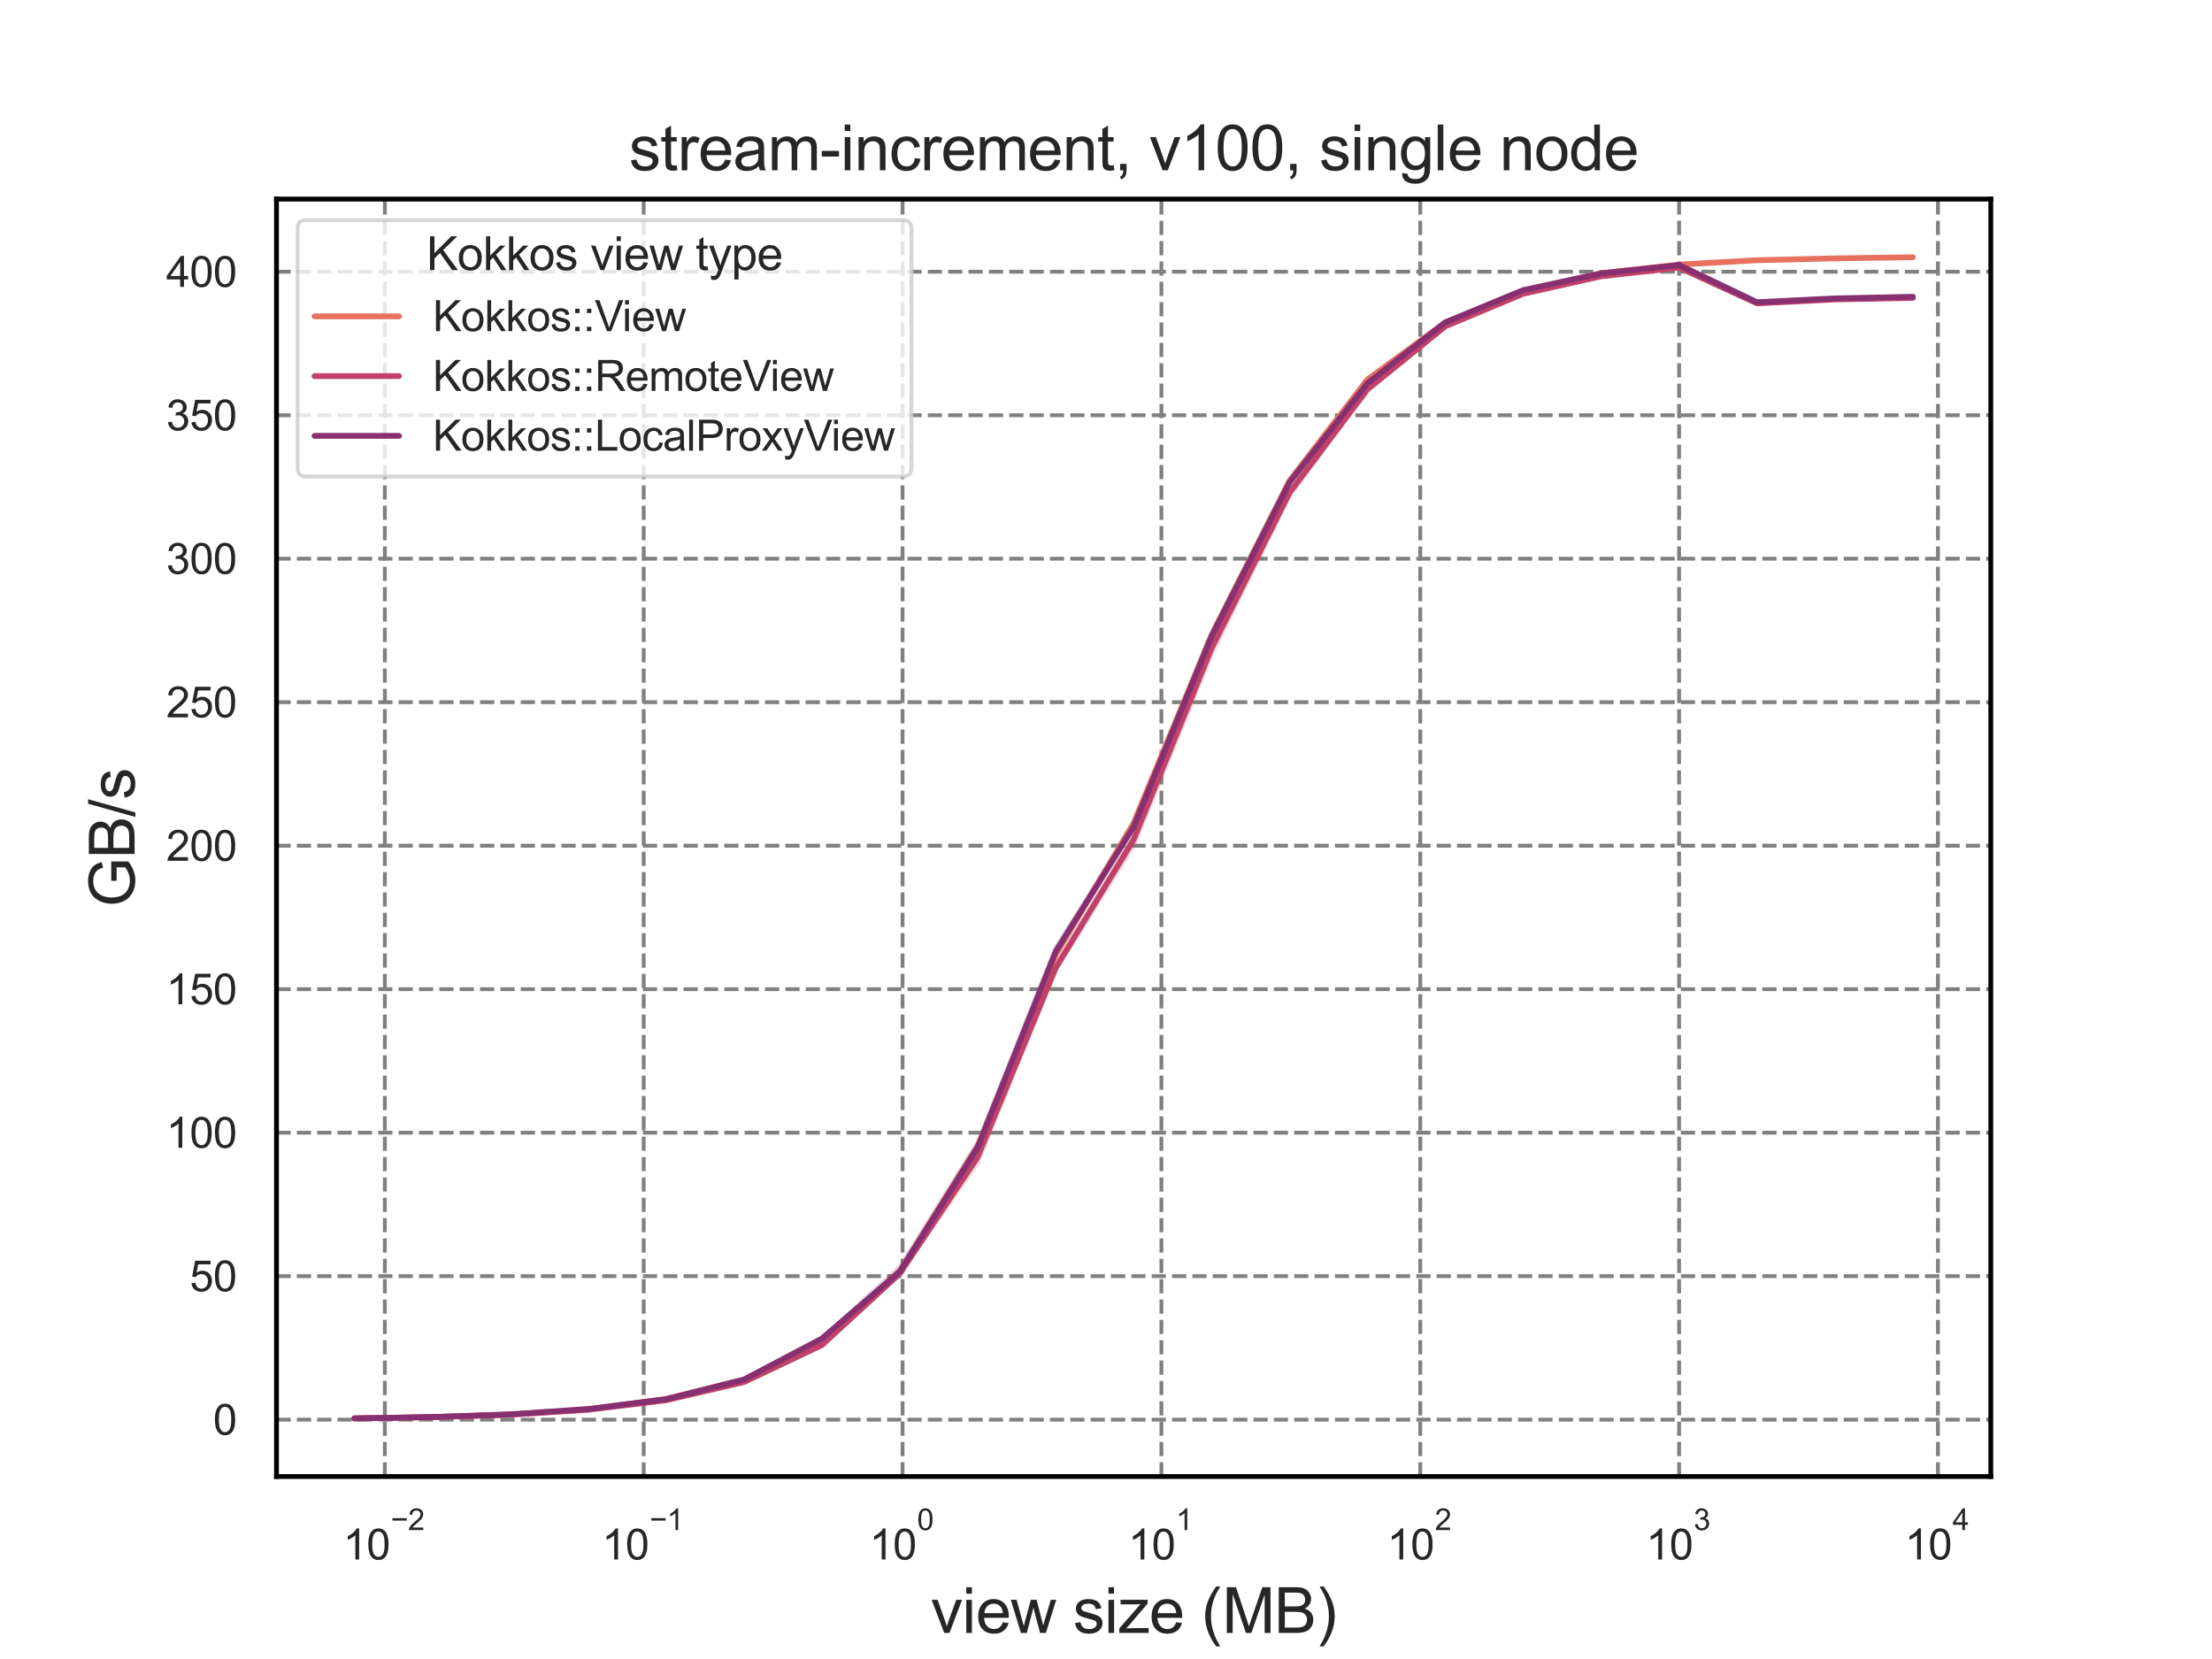 <?xml version="1.0" encoding="utf-8" standalone="no"?>
<!DOCTYPE svg PUBLIC "-//W3C//DTD SVG 1.1//EN"
  "http://www.w3.org/Graphics/SVG/1.1/DTD/svg11.dtd">
<svg xmlns:xlink="http://www.w3.org/1999/xlink" width="460.8pt" height="345.6pt" viewBox="0 0 460.8 345.6" xmlns="http://www.w3.org/2000/svg" version="1.1">
 <defs>
  <style type="text/css">*{stroke-linejoin: round; stroke-linecap: butt}</style>
 </defs>
 <g id="figure_1">
  <g id="patch_1">
   <path d="M 0 345.6 
L 460.8 345.6 
L 460.8 0 
L 0 0 
z
" style="fill: #ffffff"/>
  </g>
  <g id="axes_1">
   <g id="patch_2">
    <path d="M 57.6 307.584 
L 414.72 307.584 
L 414.72 41.472 
L 57.6 41.472 
z
" style="fill: #ffffff"/>
   </g>
   <g id="matplotlib.axis_1">
    <g id="xtick_1">
     <g id="line2d_1">
      <path d="M 80.171 307.584 
L 80.171 41.472 
" clip-path="url(#p6f10668cb2)" style="fill: none; stroke-dasharray: 2.96,1.28; stroke-dashoffset: 0; stroke: #808080; stroke-width: 0.8"/>
     </g>
     <g id="text_1">
      <!-- $\mathdefault{10^{-2}}$ -->
      <g style="fill: #262626" transform="translate(71.459 324.959)scale(0.088 -0.088)">
       <defs>
        <path id="ArialMT-31" d="M 2384 0 
L 1822 0 
L 1822 3584 
Q 1619 3391 1289 3197 
Q 959 3003 697 2906 
L 697 3450 
Q 1169 3672 1522 3987 
Q 1875 4303 2022 4600 
L 2384 4600 
L 2384 0 
z
" transform="scale(0.016)"/>
        <path id="ArialMT-30" d="M 266 2259 
Q 266 3072 433 3567 
Q 600 4063 929 4331 
Q 1259 4600 1759 4600 
Q 2128 4600 2406 4451 
Q 2684 4303 2865 4023 
Q 3047 3744 3150 3342 
Q 3253 2941 3253 2259 
Q 3253 1453 3087 958 
Q 2922 463 2592 192 
Q 2263 -78 1759 -78 
Q 1097 -78 719 397 
Q 266 969 266 2259 
z
M 844 2259 
Q 844 1131 1108 757 
Q 1372 384 1759 384 
Q 2147 384 2411 759 
Q 2675 1134 2675 2259 
Q 2675 3391 2411 3762 
Q 2147 4134 1753 4134 
Q 1366 4134 1134 3806 
Q 844 3388 844 2259 
z
" transform="scale(0.016)"/>
        <path id="ArialMT-2212" d="M 3381 1997 
L 356 1997 
L 356 2522 
L 3381 2522 
L 3381 1997 
z
" transform="scale(0.016)"/>
        <path id="ArialMT-32" d="M 3222 541 
L 3222 0 
L 194 0 
Q 188 203 259 391 
Q 375 700 629 1000 
Q 884 1300 1366 1694 
Q 2113 2306 2375 2664 
Q 2638 3022 2638 3341 
Q 2638 3675 2398 3904 
Q 2159 4134 1775 4134 
Q 1369 4134 1125 3890 
Q 881 3647 878 3216 
L 300 3275 
Q 359 3922 746 4261 
Q 1134 4600 1788 4600 
Q 2447 4600 2831 4234 
Q 3216 3869 3216 3328 
Q 3216 3053 3103 2787 
Q 2991 2522 2730 2228 
Q 2469 1934 1863 1422 
Q 1356 997 1212 845 
Q 1069 694 975 541 
L 3222 541 
z
" transform="scale(0.016)"/>
       </defs>
       <use xlink:href="#ArialMT-31" transform="translate(0 0.994)"/>
       <use xlink:href="#ArialMT-30" transform="translate(55.615 0.994)"/>
       <use xlink:href="#ArialMT-2212" transform="translate(112.973 70.688)scale(0.7)"/>
       <use xlink:href="#ArialMT-32" transform="translate(153.852 70.688)scale(0.7)"/>
      </g>
     </g>
    </g>
    <g id="xtick_2">
     <g id="line2d_2">
      <path d="M 134.094 307.584 
L 134.094 41.472 
" clip-path="url(#p6f10668cb2)" style="fill: none; stroke-dasharray: 2.96,1.28; stroke-dashoffset: 0; stroke: #808080; stroke-width: 0.8"/>
     </g>
     <g id="text_2">
      <!-- $\mathdefault{10^{-1}}$ -->
      <g style="fill: #262626" transform="translate(125.382 324.959)scale(0.088 -0.088)">
       <use xlink:href="#ArialMT-31" transform="translate(0 0.994)"/>
       <use xlink:href="#ArialMT-30" transform="translate(55.615 0.994)"/>
       <use xlink:href="#ArialMT-2212" transform="translate(112.973 70.688)scale(0.7)"/>
       <use xlink:href="#ArialMT-31" transform="translate(153.852 70.688)scale(0.7)"/>
      </g>
     </g>
    </g>
    <g id="xtick_3">
     <g id="line2d_3">
      <path d="M 188.018 307.584 
L 188.018 41.472 
" clip-path="url(#p6f10668cb2)" style="fill: none; stroke-dasharray: 2.96,1.28; stroke-dashoffset: 0; stroke: #808080; stroke-width: 0.8"/>
     </g>
     <g id="text_3">
      <!-- $\mathdefault{10^{0}}$ -->
      <g style="fill: #262626" transform="translate(181.11 324.959)scale(0.088 -0.088)">
       <use xlink:href="#ArialMT-31" transform="translate(0 0.994)"/>
       <use xlink:href="#ArialMT-30" transform="translate(55.615 0.994)"/>
       <use xlink:href="#ArialMT-30" transform="translate(112.973 70.688)scale(0.7)"/>
      </g>
     </g>
    </g>
    <g id="xtick_4">
     <g id="line2d_4">
      <path d="M 241.942 307.584 
L 241.942 41.472 
" clip-path="url(#p6f10668cb2)" style="fill: none; stroke-dasharray: 2.96,1.28; stroke-dashoffset: 0; stroke: #808080; stroke-width: 0.8"/>
     </g>
     <g id="text_4">
      <!-- $\mathdefault{10^{1}}$ -->
      <g style="fill: #262626" transform="translate(235.034 324.959)scale(0.088 -0.088)">
       <use xlink:href="#ArialMT-31" transform="translate(0 0.994)"/>
       <use xlink:href="#ArialMT-30" transform="translate(55.615 0.994)"/>
       <use xlink:href="#ArialMT-31" transform="translate(112.973 70.688)scale(0.7)"/>
      </g>
     </g>
    </g>
    <g id="xtick_5">
     <g id="line2d_5">
      <path d="M 295.866 307.584 
L 295.866 41.472 
" clip-path="url(#p6f10668cb2)" style="fill: none; stroke-dasharray: 2.96,1.28; stroke-dashoffset: 0; stroke: #808080; stroke-width: 0.8"/>
     </g>
     <g id="text_5">
      <!-- $\mathdefault{10^{2}}$ -->
      <g style="fill: #262626" transform="translate(288.958 324.959)scale(0.088 -0.088)">
       <use xlink:href="#ArialMT-31" transform="translate(0 0.994)"/>
       <use xlink:href="#ArialMT-30" transform="translate(55.615 0.994)"/>
       <use xlink:href="#ArialMT-32" transform="translate(112.973 70.688)scale(0.7)"/>
      </g>
     </g>
    </g>
    <g id="xtick_6">
     <g id="line2d_6">
      <path d="M 349.789 307.584 
L 349.789 41.472 
" clip-path="url(#p6f10668cb2)" style="fill: none; stroke-dasharray: 2.96,1.28; stroke-dashoffset: 0; stroke: #808080; stroke-width: 0.8"/>
     </g>
     <g id="text_6">
      <!-- $\mathdefault{10^{3}}$ -->
      <g style="fill: #262626" transform="translate(342.881 324.959)scale(0.088 -0.088)">
       <defs>
        <path id="ArialMT-33" d="M 269 1209 
L 831 1284 
Q 928 806 1161 595 
Q 1394 384 1728 384 
Q 2125 384 2398 659 
Q 2672 934 2672 1341 
Q 2672 1728 2419 1979 
Q 2166 2231 1775 2231 
Q 1616 2231 1378 2169 
L 1441 2663 
Q 1497 2656 1531 2656 
Q 1891 2656 2178 2843 
Q 2466 3031 2466 3422 
Q 2466 3731 2256 3934 
Q 2047 4138 1716 4138 
Q 1388 4138 1169 3931 
Q 950 3725 888 3313 
L 325 3413 
Q 428 3978 793 4289 
Q 1159 4600 1703 4600 
Q 2078 4600 2393 4439 
Q 2709 4278 2876 4000 
Q 3044 3722 3044 3409 
Q 3044 3113 2884 2869 
Q 2725 2625 2413 2481 
Q 2819 2388 3044 2092 
Q 3269 1797 3269 1353 
Q 3269 753 2831 336 
Q 2394 -81 1725 -81 
Q 1122 -81 723 278 
Q 325 638 269 1209 
z
" transform="scale(0.016)"/>
       </defs>
       <use xlink:href="#ArialMT-31" transform="translate(0 0.994)"/>
       <use xlink:href="#ArialMT-30" transform="translate(55.615 0.994)"/>
       <use xlink:href="#ArialMT-33" transform="translate(112.973 70.688)scale(0.7)"/>
      </g>
     </g>
    </g>
    <g id="xtick_7">
     <g id="line2d_7">
      <path d="M 403.713 307.584 
L 403.713 41.472 
" clip-path="url(#p6f10668cb2)" style="fill: none; stroke-dasharray: 2.96,1.28; stroke-dashoffset: 0; stroke: #808080; stroke-width: 0.8"/>
     </g>
     <g id="text_7">
      <!-- $\mathdefault{10^{4}}$ -->
      <g style="fill: #262626" transform="translate(396.805 324.871)scale(0.088 -0.088)">
       <defs>
        <path id="ArialMT-34" d="M 2069 0 
L 2069 1097 
L 81 1097 
L 81 1613 
L 2172 4581 
L 2631 4581 
L 2631 1613 
L 3250 1613 
L 3250 1097 
L 2631 1097 
L 2631 0 
L 2069 0 
z
M 2069 1613 
L 2069 3678 
L 634 1613 
L 2069 1613 
z
" transform="scale(0.016)"/>
       </defs>
       <use xlink:href="#ArialMT-31" transform="translate(0 0.202)"/>
       <use xlink:href="#ArialMT-30" transform="translate(55.615 0.202)"/>
       <use xlink:href="#ArialMT-34" transform="translate(112.973 69.895)scale(0.7)"/>
      </g>
     </g>
    </g>
    <g id="xtick_8"/>
    <g id="xtick_9"/>
    <g id="xtick_10"/>
    <g id="xtick_11"/>
    <g id="xtick_12"/>
    <g id="xtick_13"/>
    <g id="xtick_14"/>
    <g id="xtick_15"/>
    <g id="xtick_16"/>
    <g id="xtick_17"/>
    <g id="xtick_18"/>
    <g id="xtick_19"/>
    <g id="xtick_20"/>
    <g id="xtick_21"/>
    <g id="xtick_22"/>
    <g id="xtick_23"/>
    <g id="xtick_24"/>
    <g id="xtick_25"/>
    <g id="xtick_26"/>
    <g id="xtick_27"/>
    <g id="xtick_28"/>
    <g id="xtick_29"/>
    <g id="xtick_30"/>
    <g id="xtick_31"/>
    <g id="xtick_32"/>
    <g id="xtick_33"/>
    <g id="xtick_34"/>
    <g id="xtick_35"/>
    <g id="xtick_36"/>
    <g id="xtick_37"/>
    <g id="xtick_38"/>
    <g id="xtick_39"/>
    <g id="xtick_40"/>
    <g id="xtick_41"/>
    <g id="xtick_42"/>
    <g id="xtick_43"/>
    <g id="xtick_44"/>
    <g id="xtick_45"/>
    <g id="xtick_46"/>
    <g id="xtick_47"/>
    <g id="xtick_48"/>
    <g id="xtick_49"/>
    <g id="xtick_50"/>
    <g id="xtick_51"/>
    <g id="xtick_52"/>
    <g id="xtick_53"/>
    <g id="xtick_54"/>
    <g id="xtick_55"/>
    <g id="xtick_56"/>
    <g id="xtick_57"/>
    <g id="xtick_58"/>
    <g id="xtick_59"/>
    <g id="xtick_60"/>
    <g id="xtick_61"/>
    <g id="text_8">
     <!-- view size (MB) -->
     <g style="fill: #262626" transform="translate(193.908 340.172)scale(0.13 -0.13)">
      <defs>
       <path id="ArialMT-76" d="M 1344 0 
L 81 3319 
L 675 3319 
L 1388 1331 
Q 1503 1009 1600 663 
Q 1675 925 1809 1294 
L 2547 3319 
L 3125 3319 
L 1869 0 
L 1344 0 
z
" transform="scale(0.016)"/>
       <path id="ArialMT-69" d="M 425 3934 
L 425 4581 
L 988 4581 
L 988 3934 
L 425 3934 
z
M 425 0 
L 425 3319 
L 988 3319 
L 988 0 
L 425 0 
z
" transform="scale(0.016)"/>
       <path id="ArialMT-65" d="M 2694 1069 
L 3275 997 
Q 3138 488 2766 206 
Q 2394 -75 1816 -75 
Q 1088 -75 661 373 
Q 234 822 234 1631 
Q 234 2469 665 2931 
Q 1097 3394 1784 3394 
Q 2450 3394 2872 2941 
Q 3294 2488 3294 1666 
Q 3294 1616 3291 1516 
L 816 1516 
Q 847 969 1125 678 
Q 1403 388 1819 388 
Q 2128 388 2347 550 
Q 2566 713 2694 1069 
z
M 847 1978 
L 2700 1978 
Q 2663 2397 2488 2606 
Q 2219 2931 1791 2931 
Q 1403 2931 1139 2672 
Q 875 2413 847 1978 
z
" transform="scale(0.016)"/>
       <path id="ArialMT-77" d="M 1034 0 
L 19 3319 
L 600 3319 
L 1128 1403 
L 1325 691 
Q 1338 744 1497 1375 
L 2025 3319 
L 2603 3319 
L 3100 1394 
L 3266 759 
L 3456 1400 
L 4025 3319 
L 4572 3319 
L 3534 0 
L 2950 0 
L 2422 1988 
L 2294 2553 
L 1622 0 
L 1034 0 
z
" transform="scale(0.016)"/>
       <path id="ArialMT-20" transform="scale(0.016)"/>
       <path id="ArialMT-73" d="M 197 991 
L 753 1078 
Q 800 744 1014 566 
Q 1228 388 1613 388 
Q 2000 388 2187 545 
Q 2375 703 2375 916 
Q 2375 1106 2209 1216 
Q 2094 1291 1634 1406 
Q 1016 1563 777 1677 
Q 538 1791 414 1992 
Q 291 2194 291 2438 
Q 291 2659 392 2848 
Q 494 3038 669 3163 
Q 800 3259 1026 3326 
Q 1253 3394 1513 3394 
Q 1903 3394 2198 3281 
Q 2494 3169 2634 2976 
Q 2775 2784 2828 2463 
L 2278 2388 
Q 2241 2644 2061 2787 
Q 1881 2931 1553 2931 
Q 1166 2931 1000 2803 
Q 834 2675 834 2503 
Q 834 2394 903 2306 
Q 972 2216 1119 2156 
Q 1203 2125 1616 2013 
Q 2213 1853 2448 1751 
Q 2684 1650 2818 1456 
Q 2953 1263 2953 975 
Q 2953 694 2789 445 
Q 2625 197 2315 61 
Q 2006 -75 1616 -75 
Q 969 -75 630 194 
Q 291 463 197 991 
z
" transform="scale(0.016)"/>
       <path id="ArialMT-7a" d="M 125 0 
L 125 456 
L 2238 2881 
Q 1878 2863 1603 2863 
L 250 2863 
L 250 3319 
L 2963 3319 
L 2963 2947 
L 1166 841 
L 819 456 
Q 1197 484 1528 484 
L 3063 484 
L 3063 0 
L 125 0 
z
" transform="scale(0.016)"/>
       <path id="ArialMT-28" d="M 1497 -1347 
Q 1031 -759 709 28 
Q 388 816 388 1659 
Q 388 2403 628 3084 
Q 909 3875 1497 4659 
L 1900 4659 
Q 1522 4009 1400 3731 
Q 1209 3300 1100 2831 
Q 966 2247 966 1656 
Q 966 153 1900 -1347 
L 1497 -1347 
z
" transform="scale(0.016)"/>
       <path id="ArialMT-4d" d="M 475 0 
L 475 4581 
L 1388 4581 
L 2472 1338 
Q 2622 884 2691 659 
Q 2769 909 2934 1394 
L 4031 4581 
L 4847 4581 
L 4847 0 
L 4263 0 
L 4263 3834 
L 2931 0 
L 2384 0 
L 1059 3900 
L 1059 0 
L 475 0 
z
" transform="scale(0.016)"/>
       <path id="ArialMT-42" d="M 469 0 
L 469 4581 
L 2188 4581 
Q 2713 4581 3030 4442 
Q 3347 4303 3526 4014 
Q 3706 3725 3706 3409 
Q 3706 3116 3547 2856 
Q 3388 2597 3066 2438 
Q 3481 2316 3704 2022 
Q 3928 1728 3928 1328 
Q 3928 1006 3792 729 
Q 3656 453 3456 303 
Q 3256 153 2954 76 
Q 2653 0 2216 0 
L 469 0 
z
M 1075 2656 
L 2066 2656 
Q 2469 2656 2644 2709 
Q 2875 2778 2992 2937 
Q 3109 3097 3109 3338 
Q 3109 3566 3000 3739 
Q 2891 3913 2687 3977 
Q 2484 4041 1991 4041 
L 1075 4041 
L 1075 2656 
z
M 1075 541 
L 2216 541 
Q 2509 541 2628 563 
Q 2838 600 2978 687 
Q 3119 775 3209 942 
Q 3300 1109 3300 1328 
Q 3300 1584 3169 1773 
Q 3038 1963 2805 2039 
Q 2572 2116 2134 2116 
L 1075 2116 
L 1075 541 
z
" transform="scale(0.016)"/>
       <path id="ArialMT-29" d="M 791 -1347 
L 388 -1347 
Q 1322 153 1322 1656 
Q 1322 2244 1188 2822 
Q 1081 3291 891 3722 
Q 769 4003 388 4659 
L 791 4659 
Q 1378 3875 1659 3084 
Q 1900 2403 1900 1659 
Q 1900 816 1576 28 
Q 1253 -759 791 -1347 
z
" transform="scale(0.016)"/>
      </defs>
      <use xlink:href="#ArialMT-76"/>
      <use xlink:href="#ArialMT-69" x="50"/>
      <use xlink:href="#ArialMT-65" x="72.217"/>
      <use xlink:href="#ArialMT-77" x="127.832"/>
      <use xlink:href="#ArialMT-20" x="200.049"/>
      <use xlink:href="#ArialMT-73" x="227.832"/>
      <use xlink:href="#ArialMT-69" x="277.832"/>
      <use xlink:href="#ArialMT-7a" x="300.049"/>
      <use xlink:href="#ArialMT-65" x="350.049"/>
      <use xlink:href="#ArialMT-20" x="405.664"/>
      <use xlink:href="#ArialMT-28" x="433.447"/>
      <use xlink:href="#ArialMT-4d" x="466.748"/>
      <use xlink:href="#ArialMT-42" x="550.049"/>
      <use xlink:href="#ArialMT-29" x="616.748"/>
     </g>
    </g>
   </g>
   <g id="matplotlib.axis_2">
    <g id="ytick_1">
     <g id="line2d_8">
      <path d="M 57.6 295.738 
L 414.72 295.738 
" clip-path="url(#p6f10668cb2)" style="fill: none; stroke-dasharray: 2.96,1.28; stroke-dashoffset: 0; stroke: #808080; stroke-width: 0.8"/>
     </g>
     <g id="text_9">
      <!-- 0 -->
      <g style="fill: #262626" transform="translate(44.406 298.888)scale(0.088 -0.088)">
       <use xlink:href="#ArialMT-30"/>
      </g>
     </g>
    </g>
    <g id="ytick_2">
     <g id="line2d_9">
      <path d="M 57.6 265.847 
L 414.72 265.847 
" clip-path="url(#p6f10668cb2)" style="fill: none; stroke-dasharray: 2.96,1.28; stroke-dashoffset: 0; stroke: #808080; stroke-width: 0.8"/>
     </g>
     <g id="text_10">
      <!-- 50 -->
      <g style="fill: #262626" transform="translate(39.513 268.996)scale(0.088 -0.088)">
       <defs>
        <path id="ArialMT-35" d="M 266 1200 
L 856 1250 
Q 922 819 1161 601 
Q 1400 384 1738 384 
Q 2144 384 2425 690 
Q 2706 997 2706 1503 
Q 2706 1984 2436 2262 
Q 2166 2541 1728 2541 
Q 1456 2541 1237 2417 
Q 1019 2294 894 2097 
L 366 2166 
L 809 4519 
L 3088 4519 
L 3088 3981 
L 1259 3981 
L 1013 2750 
Q 1425 3038 1878 3038 
Q 2478 3038 2890 2622 
Q 3303 2206 3303 1553 
Q 3303 931 2941 478 
Q 2500 -78 1738 -78 
Q 1113 -78 717 272 
Q 322 622 266 1200 
z
" transform="scale(0.016)"/>
       </defs>
       <use xlink:href="#ArialMT-35"/>
       <use xlink:href="#ArialMT-30" x="55.615"/>
      </g>
     </g>
    </g>
    <g id="ytick_3">
     <g id="line2d_10">
      <path d="M 57.6 235.956 
L 414.72 235.956 
" clip-path="url(#p6f10668cb2)" style="fill: none; stroke-dasharray: 2.96,1.28; stroke-dashoffset: 0; stroke: #808080; stroke-width: 0.8"/>
     </g>
     <g id="text_11">
      <!-- 100 -->
      <g style="fill: #262626" transform="translate(34.619 239.105)scale(0.088 -0.088)">
       <use xlink:href="#ArialMT-31"/>
       <use xlink:href="#ArialMT-30" x="55.615"/>
       <use xlink:href="#ArialMT-30" x="111.23"/>
      </g>
     </g>
    </g>
    <g id="ytick_4">
     <g id="line2d_11">
      <path d="M 57.6 206.064 
L 414.72 206.064 
" clip-path="url(#p6f10668cb2)" style="fill: none; stroke-dasharray: 2.96,1.28; stroke-dashoffset: 0; stroke: #808080; stroke-width: 0.8"/>
     </g>
     <g id="text_12">
      <!-- 150 -->
      <g style="fill: #262626" transform="translate(34.619 209.214)scale(0.088 -0.088)">
       <use xlink:href="#ArialMT-31"/>
       <use xlink:href="#ArialMT-35" x="55.615"/>
       <use xlink:href="#ArialMT-30" x="111.23"/>
      </g>
     </g>
    </g>
    <g id="ytick_5">
     <g id="line2d_12">
      <path d="M 57.6 176.173 
L 414.72 176.173 
" clip-path="url(#p6f10668cb2)" style="fill: none; stroke-dasharray: 2.96,1.28; stroke-dashoffset: 0; stroke: #808080; stroke-width: 0.8"/>
     </g>
     <g id="text_13">
      <!-- 200 -->
      <g style="fill: #262626" transform="translate(34.619 179.322)scale(0.088 -0.088)">
       <use xlink:href="#ArialMT-32"/>
       <use xlink:href="#ArialMT-30" x="55.615"/>
       <use xlink:href="#ArialMT-30" x="111.23"/>
      </g>
     </g>
    </g>
    <g id="ytick_6">
     <g id="line2d_13">
      <path d="M 57.6 146.282 
L 414.72 146.282 
" clip-path="url(#p6f10668cb2)" style="fill: none; stroke-dasharray: 2.96,1.28; stroke-dashoffset: 0; stroke: #808080; stroke-width: 0.8"/>
     </g>
     <g id="text_14">
      <!-- 250 -->
      <g style="fill: #262626" transform="translate(34.619 149.431)scale(0.088 -0.088)">
       <use xlink:href="#ArialMT-32"/>
       <use xlink:href="#ArialMT-35" x="55.615"/>
       <use xlink:href="#ArialMT-30" x="111.23"/>
      </g>
     </g>
    </g>
    <g id="ytick_7">
     <g id="line2d_14">
      <path d="M 57.6 116.39 
L 414.72 116.39 
" clip-path="url(#p6f10668cb2)" style="fill: none; stroke-dasharray: 2.96,1.28; stroke-dashoffset: 0; stroke: #808080; stroke-width: 0.8"/>
     </g>
     <g id="text_15">
      <!-- 300 -->
      <g style="fill: #262626" transform="translate(34.619 119.54)scale(0.088 -0.088)">
       <use xlink:href="#ArialMT-33"/>
       <use xlink:href="#ArialMT-30" x="55.615"/>
       <use xlink:href="#ArialMT-30" x="111.23"/>
      </g>
     </g>
    </g>
    <g id="ytick_8">
     <g id="line2d_15">
      <path d="M 57.6 86.499 
L 414.72 86.499 
" clip-path="url(#p6f10668cb2)" style="fill: none; stroke-dasharray: 2.96,1.28; stroke-dashoffset: 0; stroke: #808080; stroke-width: 0.8"/>
     </g>
     <g id="text_16">
      <!-- 350 -->
      <g style="fill: #262626" transform="translate(34.619 89.649)scale(0.088 -0.088)">
       <use xlink:href="#ArialMT-33"/>
       <use xlink:href="#ArialMT-35" x="55.615"/>
       <use xlink:href="#ArialMT-30" x="111.23"/>
      </g>
     </g>
    </g>
    <g id="ytick_9">
     <g id="line2d_16">
      <path d="M 57.6 56.608 
L 414.72 56.608 
" clip-path="url(#p6f10668cb2)" style="fill: none; stroke-dasharray: 2.96,1.28; stroke-dashoffset: 0; stroke: #808080; stroke-width: 0.8"/>
     </g>
     <g id="text_17">
      <!-- 400 -->
      <g style="fill: #262626" transform="translate(34.619 59.757)scale(0.088 -0.088)">
       <use xlink:href="#ArialMT-34"/>
       <use xlink:href="#ArialMT-30" x="55.615"/>
       <use xlink:href="#ArialMT-30" x="111.23"/>
      </g>
     </g>
    </g>
    <g id="text_18">
     <!-- GB/s -->
     <g style="fill: #262626" transform="translate(28.035 188.975)rotate(-90)scale(0.13 -0.13)">
      <defs>
       <path id="ArialMT-47" d="M 2638 1797 
L 2638 2334 
L 4578 2338 
L 4578 638 
Q 4131 281 3656 101 
Q 3181 -78 2681 -78 
Q 2006 -78 1454 211 
Q 903 500 622 1047 
Q 341 1594 341 2269 
Q 341 2938 620 3517 
Q 900 4097 1425 4378 
Q 1950 4659 2634 4659 
Q 3131 4659 3532 4498 
Q 3934 4338 4162 4050 
Q 4391 3763 4509 3300 
L 3963 3150 
Q 3859 3500 3706 3700 
Q 3553 3900 3268 4020 
Q 2984 4141 2638 4141 
Q 2222 4141 1919 4014 
Q 1616 3888 1430 3681 
Q 1244 3475 1141 3228 
Q 966 2803 966 2306 
Q 966 1694 1177 1281 
Q 1388 869 1791 669 
Q 2194 469 2647 469 
Q 3041 469 3416 620 
Q 3791 772 3984 944 
L 3984 1797 
L 2638 1797 
z
" transform="scale(0.016)"/>
       <path id="ArialMT-2f" d="M 0 -78 
L 1328 4659 
L 1778 4659 
L 453 -78 
L 0 -78 
z
" transform="scale(0.016)"/>
      </defs>
      <use xlink:href="#ArialMT-47"/>
      <use xlink:href="#ArialMT-42" x="77.783"/>
      <use xlink:href="#ArialMT-2f" x="144.482"/>
      <use xlink:href="#ArialMT-73" x="172.266"/>
     </g>
    </g>
   </g>
   <g id="PolyCollection_1">
    <defs>
     <path id="mcbdf76814b" d="M 73.833 -50.132 
L 73.833 -50.124 
L 90.067 -50.4 
L 106.3 -50.914 
L 122.532 -51.97 
L 138.765 -54.148 
L 154.997 -58.107 
L 171.23 -66.117 
L 187.463 -80.729 
L 203.695 -106.201 
L 219.928 -146.137 
L 236.161 -173.773 
L 252.393 -212.47 
L 268.626 -245.325 
L 284.859 -266.439 
L 301.091 -278.114 
L 317.324 -285.054 
L 333.557 -288.63 
L 349.789 -290.455 
L 366.022 -291.387 
L 382.255 -291.764 
L 398.487 -292.009 
L 398.487 -292.032 
L 398.487 -292.032 
L 382.255 -291.795 
L 366.022 -291.395 
L 349.789 -290.523 
L 333.557 -288.74 
L 317.324 -285.218 
L 301.091 -278.63 
L 284.859 -266.603 
L 268.626 -245.515 
L 252.393 -214.037 
L 236.161 -174.582 
L 219.928 -147.774 
L 203.695 -107.594 
L 187.463 -80.983 
L 171.23 -66.669 
L 154.997 -58.327 
L 138.765 -54.264 
L 122.532 -52.025 
L 106.3 -50.962 
L 90.067 -50.42 
L 73.833 -50.132 
z
" style="stroke: #e5715e; stroke-opacity: 0.2; stroke-width: 0.8"/>
    </defs>
    <g clip-path="url(#p6f10668cb2)">
     <use xlink:href="#mcbdf76814b" x="0" y="345.6" style="fill: #e5715e; fill-opacity: 0.2; stroke: #e5715e; stroke-opacity: 0.2; stroke-width: 0.8"/>
    </g>
   </g>
   <g id="PolyCollection_2">
    <defs>
     <path id="m00df49be89" d="M 73.833 -50.126 
L 73.833 -50.112 
L 90.067 -50.376 
L 106.3 -50.876 
L 122.532 -51.87 
L 138.765 -53.826 
L 154.997 -57.617 
L 171.23 -65.156 
L 187.463 -80.249 
L 203.695 -103.302 
L 219.928 -143.396 
L 236.161 -169.293 
L 252.393 -209.098 
L 268.626 -242.097 
L 284.859 -264.432 
L 301.091 -277.53 
L 317.324 -284.39 
L 333.557 -288.032 
L 349.789 -289.832 
L 366.022 -282.388 
L 382.255 -283.207 
L 398.487 -283.524 
L 398.487 -283.564 
L 398.487 -283.564 
L 382.255 -283.23 
L 366.022 -282.424 
L 349.789 -289.888 
L 333.557 -288.059 
L 317.324 -284.442 
L 301.091 -277.705 
L 284.859 -264.533 
L 268.626 -243.478 
L 252.393 -211.417 
L 236.161 -171.486 
L 219.928 -144.834 
L 203.695 -105.36 
L 187.463 -80.409 
L 171.23 -65.563 
L 154.997 -57.811 
L 138.765 -54.018 
L 122.532 -51.957 
L 106.3 -50.905 
L 90.067 -50.388 
L 73.833 -50.126 
z
" style="stroke: #c14168; stroke-opacity: 0.2; stroke-width: 0.8"/>
    </defs>
    <g clip-path="url(#p6f10668cb2)">
     <use xlink:href="#m00df49be89" x="0" y="345.6" style="fill: #c14168; fill-opacity: 0.2; stroke: #c14168; stroke-opacity: 0.2; stroke-width: 0.8"/>
    </g>
   </g>
   <g id="PolyCollection_3">
    <defs>
     <path id="m26cf3c2faf" d="M 73.833 -50.139 
L 73.833 -50.127 
L 90.067 -50.388 
L 106.3 -50.951 
L 122.532 -52.074 
L 138.765 -54.023 
L 154.997 -58.113 
L 171.23 -66.713 
L 187.463 -79.829 
L 203.695 -105.754 
L 219.928 -146.619 
L 236.161 -173.192 
L 252.393 -212.195 
L 268.626 -245.047 
L 284.859 -265.627 
L 301.091 -278.197 
L 317.324 -285.126 
L 333.557 -288.636 
L 349.789 -290.357 
L 366.022 -282.633 
L 382.255 -283.426 
L 398.487 -283.764 
L 398.487 -283.786 
L 398.487 -283.786 
L 382.255 -283.462 
L 366.022 -282.651 
L 349.789 -290.417 
L 333.557 -288.648 
L 317.324 -285.18 
L 301.091 -278.602 
L 284.859 -265.849 
L 268.626 -245.242 
L 252.393 -213.536 
L 236.161 -173.565 
L 219.928 -148.339 
L 203.695 -107.729 
L 187.463 -81.785 
L 171.23 -66.835 
L 154.997 -58.382 
L 138.765 -54.206 
L 122.532 -52.097 
L 106.3 -50.98 
L 90.067 -50.419 
L 73.833 -50.139 
z
" style="stroke: #863071; stroke-opacity: 0.2; stroke-width: 0.8"/>
    </defs>
    <g clip-path="url(#p6f10668cb2)">
     <use xlink:href="#m26cf3c2faf" x="0" y="345.6" style="fill: #863071; fill-opacity: 0.2; stroke: #863071; stroke-opacity: 0.2; stroke-width: 0.8"/>
    </g>
   </g>
   <g id="line2d_17">
    <path d="M 73.833 295.471 
L 90.067 295.191 
L 106.3 294.664 
L 122.532 293.61 
L 138.765 291.404 
L 154.997 287.401 
L 171.23 279.223 
L 187.463 264.772 
L 203.695 238.754 
L 219.928 198.846 
L 236.161 171.455 
L 252.393 132.308 
L 268.626 100.149 
L 284.859 79.061 
L 301.091 67.164 
L 317.324 60.478 
L 333.557 56.903 
L 349.789 55.108 
L 366.022 54.208 
L 382.255 53.824 
L 398.487 53.583 
" clip-path="url(#p6f10668cb2)" style="fill: none; stroke: #e5715e; stroke-width: 1.2; stroke-linecap: round"/>
   </g>
   <g id="line2d_18">
    <path d="M 73.833 295.48 
L 90.067 295.217 
L 106.3 294.705 
L 122.532 293.677 
L 138.765 291.687 
L 154.997 287.903 
L 171.23 280.19 
L 187.463 265.265 
L 203.695 240.938 
L 219.928 201.628 
L 236.161 174.879 
L 252.393 135.031 
L 268.626 102.639 
L 284.859 81.129 
L 301.091 67.971 
L 317.324 61.189 
L 333.557 57.553 
L 349.789 55.746 
L 366.022 63.196 
L 382.255 62.383 
L 398.487 62.053 
" clip-path="url(#p6f10668cb2)" style="fill: none; stroke: #c14168; stroke-width: 1.2; stroke-linecap: round"/>
   </g>
   <g id="line2d_19">
    <path d="M 73.833 295.467 
L 90.067 295.198 
L 106.3 294.632 
L 122.532 293.515 
L 138.765 291.475 
L 154.997 287.379 
L 171.23 278.83 
L 187.463 264.875 
L 203.695 238.955 
L 219.928 198.213 
L 236.161 172.225 
L 252.393 132.534 
L 268.626 100.478 
L 284.859 79.849 
L 301.091 67.148 
L 317.324 60.442 
L 333.557 56.959 
L 349.789 55.207 
L 366.022 62.957 
L 382.255 62.16 
L 398.487 61.826 
" clip-path="url(#p6f10668cb2)" style="fill: none; stroke: #863071; stroke-width: 1.2; stroke-linecap: round"/>
   </g>
   <g id="line2d_20"/>
   <g id="line2d_21"/>
   <g id="line2d_22"/>
   <g id="patch_3">
    <path d="M 57.6 307.584 
L 57.6 41.472 
" style="fill: none; stroke: #000000; stroke-linejoin: miter; stroke-linecap: square"/>
   </g>
   <g id="patch_4">
    <path d="M 414.72 307.584 
L 414.72 41.472 
" style="fill: none; stroke: #000000; stroke-linejoin: miter; stroke-linecap: square"/>
   </g>
   <g id="patch_5">
    <path d="M 57.6 307.584 
L 414.72 307.584 
" style="fill: none; stroke: #000000; stroke-linejoin: miter; stroke-linecap: square"/>
   </g>
   <g id="patch_6">
    <path d="M 57.6 41.472 
L 414.72 41.472 
" style="fill: none; stroke: #000000; stroke-linejoin: miter; stroke-linecap: square"/>
   </g>
   <g id="text_19">
    <!-- stream-increment, v100, single node -->
    <g style="fill: #262626" transform="translate(131.032 35.472)scale(0.13 -0.13)">
     <defs>
      <path id="ArialMT-74" d="M 1650 503 
L 1731 6 
Q 1494 -44 1306 -44 
Q 1000 -44 831 53 
Q 663 150 594 308 
Q 525 466 525 972 
L 525 2881 
L 113 2881 
L 113 3319 
L 525 3319 
L 525 4141 
L 1084 4478 
L 1084 3319 
L 1650 3319 
L 1650 2881 
L 1084 2881 
L 1084 941 
Q 1084 700 1114 631 
Q 1144 563 1211 522 
Q 1278 481 1403 481 
Q 1497 481 1650 503 
z
" transform="scale(0.016)"/>
      <path id="ArialMT-72" d="M 416 0 
L 416 3319 
L 922 3319 
L 922 2816 
Q 1116 3169 1280 3281 
Q 1444 3394 1641 3394 
Q 1925 3394 2219 3213 
L 2025 2691 
Q 1819 2813 1613 2813 
Q 1428 2813 1281 2702 
Q 1134 2591 1072 2394 
Q 978 2094 978 1738 
L 978 0 
L 416 0 
z
" transform="scale(0.016)"/>
      <path id="ArialMT-61" d="M 2588 409 
Q 2275 144 1986 34 
Q 1697 -75 1366 -75 
Q 819 -75 525 192 
Q 231 459 231 875 
Q 231 1119 342 1320 
Q 453 1522 633 1644 
Q 813 1766 1038 1828 
Q 1203 1872 1538 1913 
Q 2219 1994 2541 2106 
Q 2544 2222 2544 2253 
Q 2544 2597 2384 2738 
Q 2169 2928 1744 2928 
Q 1347 2928 1158 2789 
Q 969 2650 878 2297 
L 328 2372 
Q 403 2725 575 2942 
Q 747 3159 1072 3276 
Q 1397 3394 1825 3394 
Q 2250 3394 2515 3294 
Q 2781 3194 2906 3042 
Q 3031 2891 3081 2659 
Q 3109 2516 3109 2141 
L 3109 1391 
Q 3109 606 3145 398 
Q 3181 191 3288 0 
L 2700 0 
Q 2613 175 2588 409 
z
M 2541 1666 
Q 2234 1541 1622 1453 
Q 1275 1403 1131 1340 
Q 988 1278 909 1158 
Q 831 1038 831 891 
Q 831 666 1001 516 
Q 1172 366 1500 366 
Q 1825 366 2078 508 
Q 2331 650 2450 897 
Q 2541 1088 2541 1459 
L 2541 1666 
z
" transform="scale(0.016)"/>
      <path id="ArialMT-6d" d="M 422 0 
L 422 3319 
L 925 3319 
L 925 2853 
Q 1081 3097 1340 3245 
Q 1600 3394 1931 3394 
Q 2300 3394 2536 3241 
Q 2772 3088 2869 2813 
Q 3263 3394 3894 3394 
Q 4388 3394 4653 3120 
Q 4919 2847 4919 2278 
L 4919 0 
L 4359 0 
L 4359 2091 
Q 4359 2428 4304 2576 
Q 4250 2725 4106 2815 
Q 3963 2906 3769 2906 
Q 3419 2906 3187 2673 
Q 2956 2441 2956 1928 
L 2956 0 
L 2394 0 
L 2394 2156 
Q 2394 2531 2256 2718 
Q 2119 2906 1806 2906 
Q 1569 2906 1367 2781 
Q 1166 2656 1075 2415 
Q 984 2175 984 1722 
L 984 0 
L 422 0 
z
" transform="scale(0.016)"/>
      <path id="ArialMT-2d" d="M 203 1375 
L 203 1941 
L 1931 1941 
L 1931 1375 
L 203 1375 
z
" transform="scale(0.016)"/>
      <path id="ArialMT-6e" d="M 422 0 
L 422 3319 
L 928 3319 
L 928 2847 
Q 1294 3394 1984 3394 
Q 2284 3394 2536 3286 
Q 2788 3178 2913 3003 
Q 3038 2828 3088 2588 
Q 3119 2431 3119 2041 
L 3119 0 
L 2556 0 
L 2556 2019 
Q 2556 2363 2490 2533 
Q 2425 2703 2258 2804 
Q 2091 2906 1866 2906 
Q 1506 2906 1245 2678 
Q 984 2450 984 1813 
L 984 0 
L 422 0 
z
" transform="scale(0.016)"/>
      <path id="ArialMT-63" d="M 2588 1216 
L 3141 1144 
Q 3050 572 2676 248 
Q 2303 -75 1759 -75 
Q 1078 -75 664 370 
Q 250 816 250 1647 
Q 250 2184 428 2587 
Q 606 2991 970 3192 
Q 1334 3394 1763 3394 
Q 2303 3394 2647 3120 
Q 2991 2847 3088 2344 
L 2541 2259 
Q 2463 2594 2264 2762 
Q 2066 2931 1784 2931 
Q 1359 2931 1093 2626 
Q 828 2322 828 1663 
Q 828 994 1084 691 
Q 1341 388 1753 388 
Q 2084 388 2306 591 
Q 2528 794 2588 1216 
z
" transform="scale(0.016)"/>
      <path id="ArialMT-2c" d="M 569 0 
L 569 641 
L 1209 641 
L 1209 0 
Q 1209 -353 1084 -570 
Q 959 -788 688 -906 
L 531 -666 
Q 709 -588 793 -436 
Q 878 -284 888 0 
L 569 0 
z
" transform="scale(0.016)"/>
      <path id="ArialMT-67" d="M 319 -275 
L 866 -356 
Q 900 -609 1056 -725 
Q 1266 -881 1628 -881 
Q 2019 -881 2231 -725 
Q 2444 -569 2519 -288 
Q 2563 -116 2559 434 
Q 2191 0 1641 0 
Q 956 0 581 494 
Q 206 988 206 1678 
Q 206 2153 378 2554 
Q 550 2956 876 3175 
Q 1203 3394 1644 3394 
Q 2231 3394 2613 2919 
L 2613 3319 
L 3131 3319 
L 3131 450 
Q 3131 -325 2973 -648 
Q 2816 -972 2473 -1159 
Q 2131 -1347 1631 -1347 
Q 1038 -1347 672 -1080 
Q 306 -813 319 -275 
z
M 784 1719 
Q 784 1066 1043 766 
Q 1303 466 1694 466 
Q 2081 466 2343 764 
Q 2606 1063 2606 1700 
Q 2606 2309 2336 2618 
Q 2066 2928 1684 2928 
Q 1309 2928 1046 2623 
Q 784 2319 784 1719 
z
" transform="scale(0.016)"/>
      <path id="ArialMT-6c" d="M 409 0 
L 409 4581 
L 972 4581 
L 972 0 
L 409 0 
z
" transform="scale(0.016)"/>
      <path id="ArialMT-6f" d="M 213 1659 
Q 213 2581 725 3025 
Q 1153 3394 1769 3394 
Q 2453 3394 2887 2945 
Q 3322 2497 3322 1706 
Q 3322 1066 3130 698 
Q 2938 331 2570 128 
Q 2203 -75 1769 -75 
Q 1072 -75 642 372 
Q 213 819 213 1659 
z
M 791 1659 
Q 791 1022 1069 705 
Q 1347 388 1769 388 
Q 2188 388 2466 706 
Q 2744 1025 2744 1678 
Q 2744 2294 2464 2611 
Q 2184 2928 1769 2928 
Q 1347 2928 1069 2612 
Q 791 2297 791 1659 
z
" transform="scale(0.016)"/>
      <path id="ArialMT-64" d="M 2575 0 
L 2575 419 
Q 2259 -75 1647 -75 
Q 1250 -75 917 144 
Q 584 363 401 755 
Q 219 1147 219 1656 
Q 219 2153 384 2558 
Q 550 2963 881 3178 
Q 1213 3394 1622 3394 
Q 1922 3394 2156 3267 
Q 2391 3141 2538 2938 
L 2538 4581 
L 3097 4581 
L 3097 0 
L 2575 0 
z
M 797 1656 
Q 797 1019 1065 703 
Q 1334 388 1700 388 
Q 2069 388 2326 689 
Q 2584 991 2584 1609 
Q 2584 2291 2321 2609 
Q 2059 2928 1675 2928 
Q 1300 2928 1048 2622 
Q 797 2316 797 1656 
z
" transform="scale(0.016)"/>
     </defs>
     <use xlink:href="#ArialMT-73"/>
     <use xlink:href="#ArialMT-74" x="50"/>
     <use xlink:href="#ArialMT-72" x="77.783"/>
     <use xlink:href="#ArialMT-65" x="111.084"/>
     <use xlink:href="#ArialMT-61" x="166.699"/>
     <use xlink:href="#ArialMT-6d" x="222.314"/>
     <use xlink:href="#ArialMT-2d" x="305.615"/>
     <use xlink:href="#ArialMT-69" x="338.916"/>
     <use xlink:href="#ArialMT-6e" x="361.133"/>
     <use xlink:href="#ArialMT-63" x="416.748"/>
     <use xlink:href="#ArialMT-72" x="466.748"/>
     <use xlink:href="#ArialMT-65" x="500.049"/>
     <use xlink:href="#ArialMT-6d" x="555.664"/>
     <use xlink:href="#ArialMT-65" x="638.965"/>
     <use xlink:href="#ArialMT-6e" x="694.58"/>
     <use xlink:href="#ArialMT-74" x="750.195"/>
     <use xlink:href="#ArialMT-2c" x="777.979"/>
     <use xlink:href="#ArialMT-20" x="805.762"/>
     <use xlink:href="#ArialMT-76" x="833.545"/>
     <use xlink:href="#ArialMT-31" x="883.545"/>
     <use xlink:href="#ArialMT-30" x="939.16"/>
     <use xlink:href="#ArialMT-30" x="994.775"/>
     <use xlink:href="#ArialMT-2c" x="1050.391"/>
     <use xlink:href="#ArialMT-20" x="1078.174"/>
     <use xlink:href="#ArialMT-73" x="1105.957"/>
     <use xlink:href="#ArialMT-69" x="1155.957"/>
     <use xlink:href="#ArialMT-6e" x="1178.174"/>
     <use xlink:href="#ArialMT-67" x="1233.789"/>
     <use xlink:href="#ArialMT-6c" x="1289.404"/>
     <use xlink:href="#ArialMT-65" x="1311.621"/>
     <use xlink:href="#ArialMT-20" x="1367.236"/>
     <use xlink:href="#ArialMT-6e" x="1395.02"/>
     <use xlink:href="#ArialMT-6f" x="1450.635"/>
     <use xlink:href="#ArialMT-64" x="1506.25"/>
     <use xlink:href="#ArialMT-65" x="1561.865"/>
    </g>
   </g>
   <g id="legend_1">
    <g id="patch_7">
     <path d="M 63.76 99.251 
L 188.116 99.251 
Q 189.876 99.251 189.876 97.491 
L 189.876 47.632 
Q 189.876 45.872 188.116 45.872 
L 63.76 45.872 
Q 62 45.872 62 47.632 
L 62 97.491 
Q 62 99.251 63.76 99.251 
z
" style="fill: #ffffff; opacity: 0.8; stroke: #cccccc; stroke-width: 0.8; stroke-linejoin: miter"/>
    </g>
    <g id="text_20">
     <!-- Kokkos view type -->
     <g style="fill: #262626" transform="translate(88.857 56.264)scale(0.096 -0.096)">
      <defs>
       <path id="ArialMT-4b" d="M 469 0 
L 469 4581 
L 1075 4581 
L 1075 2309 
L 3350 4581 
L 4172 4581 
L 2250 2725 
L 4256 0 
L 3456 0 
L 1825 2319 
L 1075 1588 
L 1075 0 
L 469 0 
z
" transform="scale(0.016)"/>
       <path id="ArialMT-6b" d="M 425 0 
L 425 4581 
L 988 4581 
L 988 1969 
L 2319 3319 
L 3047 3319 
L 1778 2088 
L 3175 0 
L 2481 0 
L 1384 1697 
L 988 1316 
L 988 0 
L 425 0 
z
" transform="scale(0.016)"/>
       <path id="ArialMT-79" d="M 397 -1278 
L 334 -750 
Q 519 -800 656 -800 
Q 844 -800 956 -737 
Q 1069 -675 1141 -563 
Q 1194 -478 1313 -144 
Q 1328 -97 1363 -6 
L 103 3319 
L 709 3319 
L 1400 1397 
Q 1534 1031 1641 628 
Q 1738 1016 1872 1384 
L 2581 3319 
L 3144 3319 
L 1881 -56 
Q 1678 -603 1566 -809 
Q 1416 -1088 1222 -1217 
Q 1028 -1347 759 -1347 
Q 597 -1347 397 -1278 
z
" transform="scale(0.016)"/>
       <path id="ArialMT-70" d="M 422 -1272 
L 422 3319 
L 934 3319 
L 934 2888 
Q 1116 3141 1344 3267 
Q 1572 3394 1897 3394 
Q 2322 3394 2647 3175 
Q 2972 2956 3137 2557 
Q 3303 2159 3303 1684 
Q 3303 1175 3120 767 
Q 2938 359 2589 142 
Q 2241 -75 1856 -75 
Q 1575 -75 1351 44 
Q 1128 163 984 344 
L 984 -1272 
L 422 -1272 
z
M 931 1641 
Q 931 1000 1190 694 
Q 1450 388 1819 388 
Q 2194 388 2461 705 
Q 2728 1022 2728 1688 
Q 2728 2322 2467 2637 
Q 2206 2953 1844 2953 
Q 1484 2953 1207 2617 
Q 931 2281 931 1641 
z
" transform="scale(0.016)"/>
      </defs>
      <use xlink:href="#ArialMT-4b"/>
      <use xlink:href="#ArialMT-6f" x="66.699"/>
      <use xlink:href="#ArialMT-6b" x="122.314"/>
      <use xlink:href="#ArialMT-6b" x="172.314"/>
      <use xlink:href="#ArialMT-6f" x="222.314"/>
      <use xlink:href="#ArialMT-73" x="277.93"/>
      <use xlink:href="#ArialMT-20" x="327.93"/>
      <use xlink:href="#ArialMT-76" x="355.713"/>
      <use xlink:href="#ArialMT-69" x="405.713"/>
      <use xlink:href="#ArialMT-65" x="427.93"/>
      <use xlink:href="#ArialMT-77" x="483.545"/>
      <use xlink:href="#ArialMT-20" x="555.762"/>
      <use xlink:href="#ArialMT-74" x="583.545"/>
      <use xlink:href="#ArialMT-79" x="611.328"/>
      <use xlink:href="#ArialMT-70" x="661.328"/>
      <use xlink:href="#ArialMT-65" x="716.943"/>
     </g>
    </g>
    <g id="line2d_23">
     <path d="M 65.52 65.903 
L 74.32 65.903 
L 83.12 65.903 
" style="fill: none; stroke: #e5715e; stroke-width: 1.2; stroke-linecap: round"/>
    </g>
    <g id="text_21">
     <!-- Kokkos::View -->
     <g style="fill: #262626" transform="translate(90.16 68.983)scale(0.088 -0.088)">
      <defs>
       <path id="ArialMT-3a" d="M 578 2678 
L 578 3319 
L 1219 3319 
L 1219 2678 
L 578 2678 
z
M 578 0 
L 578 641 
L 1219 641 
L 1219 0 
L 578 0 
z
" transform="scale(0.016)"/>
       <path id="ArialMT-56" d="M 1803 0 
L 28 4581 
L 684 4581 
L 1875 1253 
Q 2019 853 2116 503 
Q 2222 878 2363 1253 
L 3600 4581 
L 4219 4581 
L 2425 0 
L 1803 0 
z
" transform="scale(0.016)"/>
      </defs>
      <use xlink:href="#ArialMT-4b"/>
      <use xlink:href="#ArialMT-6f" x="66.699"/>
      <use xlink:href="#ArialMT-6b" x="122.314"/>
      <use xlink:href="#ArialMT-6b" x="172.314"/>
      <use xlink:href="#ArialMT-6f" x="222.314"/>
      <use xlink:href="#ArialMT-73" x="277.93"/>
      <use xlink:href="#ArialMT-3a" x="327.93"/>
      <use xlink:href="#ArialMT-3a" x="355.713"/>
      <use xlink:href="#ArialMT-56" x="383.496"/>
      <use xlink:href="#ArialMT-69" x="448.445"/>
      <use xlink:href="#ArialMT-65" x="470.662"/>
      <use xlink:href="#ArialMT-77" x="526.277"/>
     </g>
    </g>
    <g id="line2d_24">
     <path d="M 65.52 78.351 
L 74.32 78.351 
L 83.12 78.351 
" style="fill: none; stroke: #c14168; stroke-width: 1.2; stroke-linecap: round"/>
    </g>
    <g id="text_22">
     <!-- Kokkos::RemoteView -->
     <g style="fill: #262626" transform="translate(90.16 81.431)scale(0.088 -0.088)">
      <defs>
       <path id="ArialMT-52" d="M 503 0 
L 503 4581 
L 2534 4581 
Q 3147 4581 3465 4457 
Q 3784 4334 3975 4021 
Q 4166 3709 4166 3331 
Q 4166 2844 3850 2509 
Q 3534 2175 2875 2084 
Q 3116 1969 3241 1856 
Q 3506 1613 3744 1247 
L 4541 0 
L 3778 0 
L 3172 953 
Q 2906 1366 2734 1584 
Q 2563 1803 2427 1890 
Q 2291 1978 2150 2013 
Q 2047 2034 1813 2034 
L 1109 2034 
L 1109 0 
L 503 0 
z
M 1109 2559 
L 2413 2559 
Q 2828 2559 3062 2645 
Q 3297 2731 3419 2920 
Q 3541 3109 3541 3331 
Q 3541 3656 3305 3865 
Q 3069 4075 2559 4075 
L 1109 4075 
L 1109 2559 
z
" transform="scale(0.016)"/>
      </defs>
      <use xlink:href="#ArialMT-4b"/>
      <use xlink:href="#ArialMT-6f" x="66.699"/>
      <use xlink:href="#ArialMT-6b" x="122.314"/>
      <use xlink:href="#ArialMT-6b" x="172.314"/>
      <use xlink:href="#ArialMT-6f" x="222.314"/>
      <use xlink:href="#ArialMT-73" x="277.93"/>
      <use xlink:href="#ArialMT-3a" x="327.93"/>
      <use xlink:href="#ArialMT-3a" x="355.713"/>
      <use xlink:href="#ArialMT-52" x="383.496"/>
      <use xlink:href="#ArialMT-65" x="455.713"/>
      <use xlink:href="#ArialMT-6d" x="511.328"/>
      <use xlink:href="#ArialMT-6f" x="594.629"/>
      <use xlink:href="#ArialMT-74" x="650.244"/>
      <use xlink:href="#ArialMT-65" x="678.027"/>
      <use xlink:href="#ArialMT-56" x="733.643"/>
      <use xlink:href="#ArialMT-69" x="798.592"/>
      <use xlink:href="#ArialMT-65" x="820.809"/>
      <use xlink:href="#ArialMT-77" x="876.424"/>
     </g>
    </g>
    <g id="line2d_25">
     <path d="M 65.52 90.799 
L 74.32 90.799 
L 83.12 90.799 
" style="fill: none; stroke: #863071; stroke-width: 1.2; stroke-linecap: round"/>
    </g>
    <g id="text_23">
     <!-- Kokkos::LocalProxyView -->
     <g style="fill: #262626" transform="translate(90.16 93.879)scale(0.088 -0.088)">
      <defs>
       <path id="ArialMT-4c" d="M 469 0 
L 469 4581 
L 1075 4581 
L 1075 541 
L 3331 541 
L 3331 0 
L 469 0 
z
" transform="scale(0.016)"/>
       <path id="ArialMT-50" d="M 494 0 
L 494 4581 
L 2222 4581 
Q 2678 4581 2919 4538 
Q 3256 4481 3484 4323 
Q 3713 4166 3852 3881 
Q 3991 3597 3991 3256 
Q 3991 2672 3619 2267 
Q 3247 1863 2275 1863 
L 1100 1863 
L 1100 0 
L 494 0 
z
M 1100 2403 
L 2284 2403 
Q 2872 2403 3119 2622 
Q 3366 2841 3366 3238 
Q 3366 3525 3220 3729 
Q 3075 3934 2838 4000 
Q 2684 4041 2272 4041 
L 1100 4041 
L 1100 2403 
z
" transform="scale(0.016)"/>
       <path id="ArialMT-78" d="M 47 0 
L 1259 1725 
L 138 3319 
L 841 3319 
L 1350 2541 
Q 1494 2319 1581 2169 
Q 1719 2375 1834 2534 
L 2394 3319 
L 3066 3319 
L 1919 1756 
L 3153 0 
L 2463 0 
L 1781 1031 
L 1600 1309 
L 728 0 
L 47 0 
z
" transform="scale(0.016)"/>
      </defs>
      <use xlink:href="#ArialMT-4b"/>
      <use xlink:href="#ArialMT-6f" x="66.699"/>
      <use xlink:href="#ArialMT-6b" x="122.314"/>
      <use xlink:href="#ArialMT-6b" x="172.314"/>
      <use xlink:href="#ArialMT-6f" x="222.314"/>
      <use xlink:href="#ArialMT-73" x="277.93"/>
      <use xlink:href="#ArialMT-3a" x="327.93"/>
      <use xlink:href="#ArialMT-3a" x="355.713"/>
      <use xlink:href="#ArialMT-4c" x="383.496"/>
      <use xlink:href="#ArialMT-6f" x="439.111"/>
      <use xlink:href="#ArialMT-63" x="494.727"/>
      <use xlink:href="#ArialMT-61" x="544.727"/>
      <use xlink:href="#ArialMT-6c" x="600.342"/>
      <use xlink:href="#ArialMT-50" x="622.559"/>
      <use xlink:href="#ArialMT-72" x="689.258"/>
      <use xlink:href="#ArialMT-6f" x="722.559"/>
      <use xlink:href="#ArialMT-78" x="778.174"/>
      <use xlink:href="#ArialMT-79" x="828.174"/>
      <use xlink:href="#ArialMT-56" x="878.174"/>
      <use xlink:href="#ArialMT-69" x="943.123"/>
      <use xlink:href="#ArialMT-65" x="965.34"/>
      <use xlink:href="#ArialMT-77" x="1020.955"/>
     </g>
    </g>
   </g>
  </g>
 </g>
 <defs>
  <clipPath id="p6f10668cb2">
   <rect x="57.6" y="41.472" width="357.12" height="266.112"/>
  </clipPath>
 </defs>
</svg>
